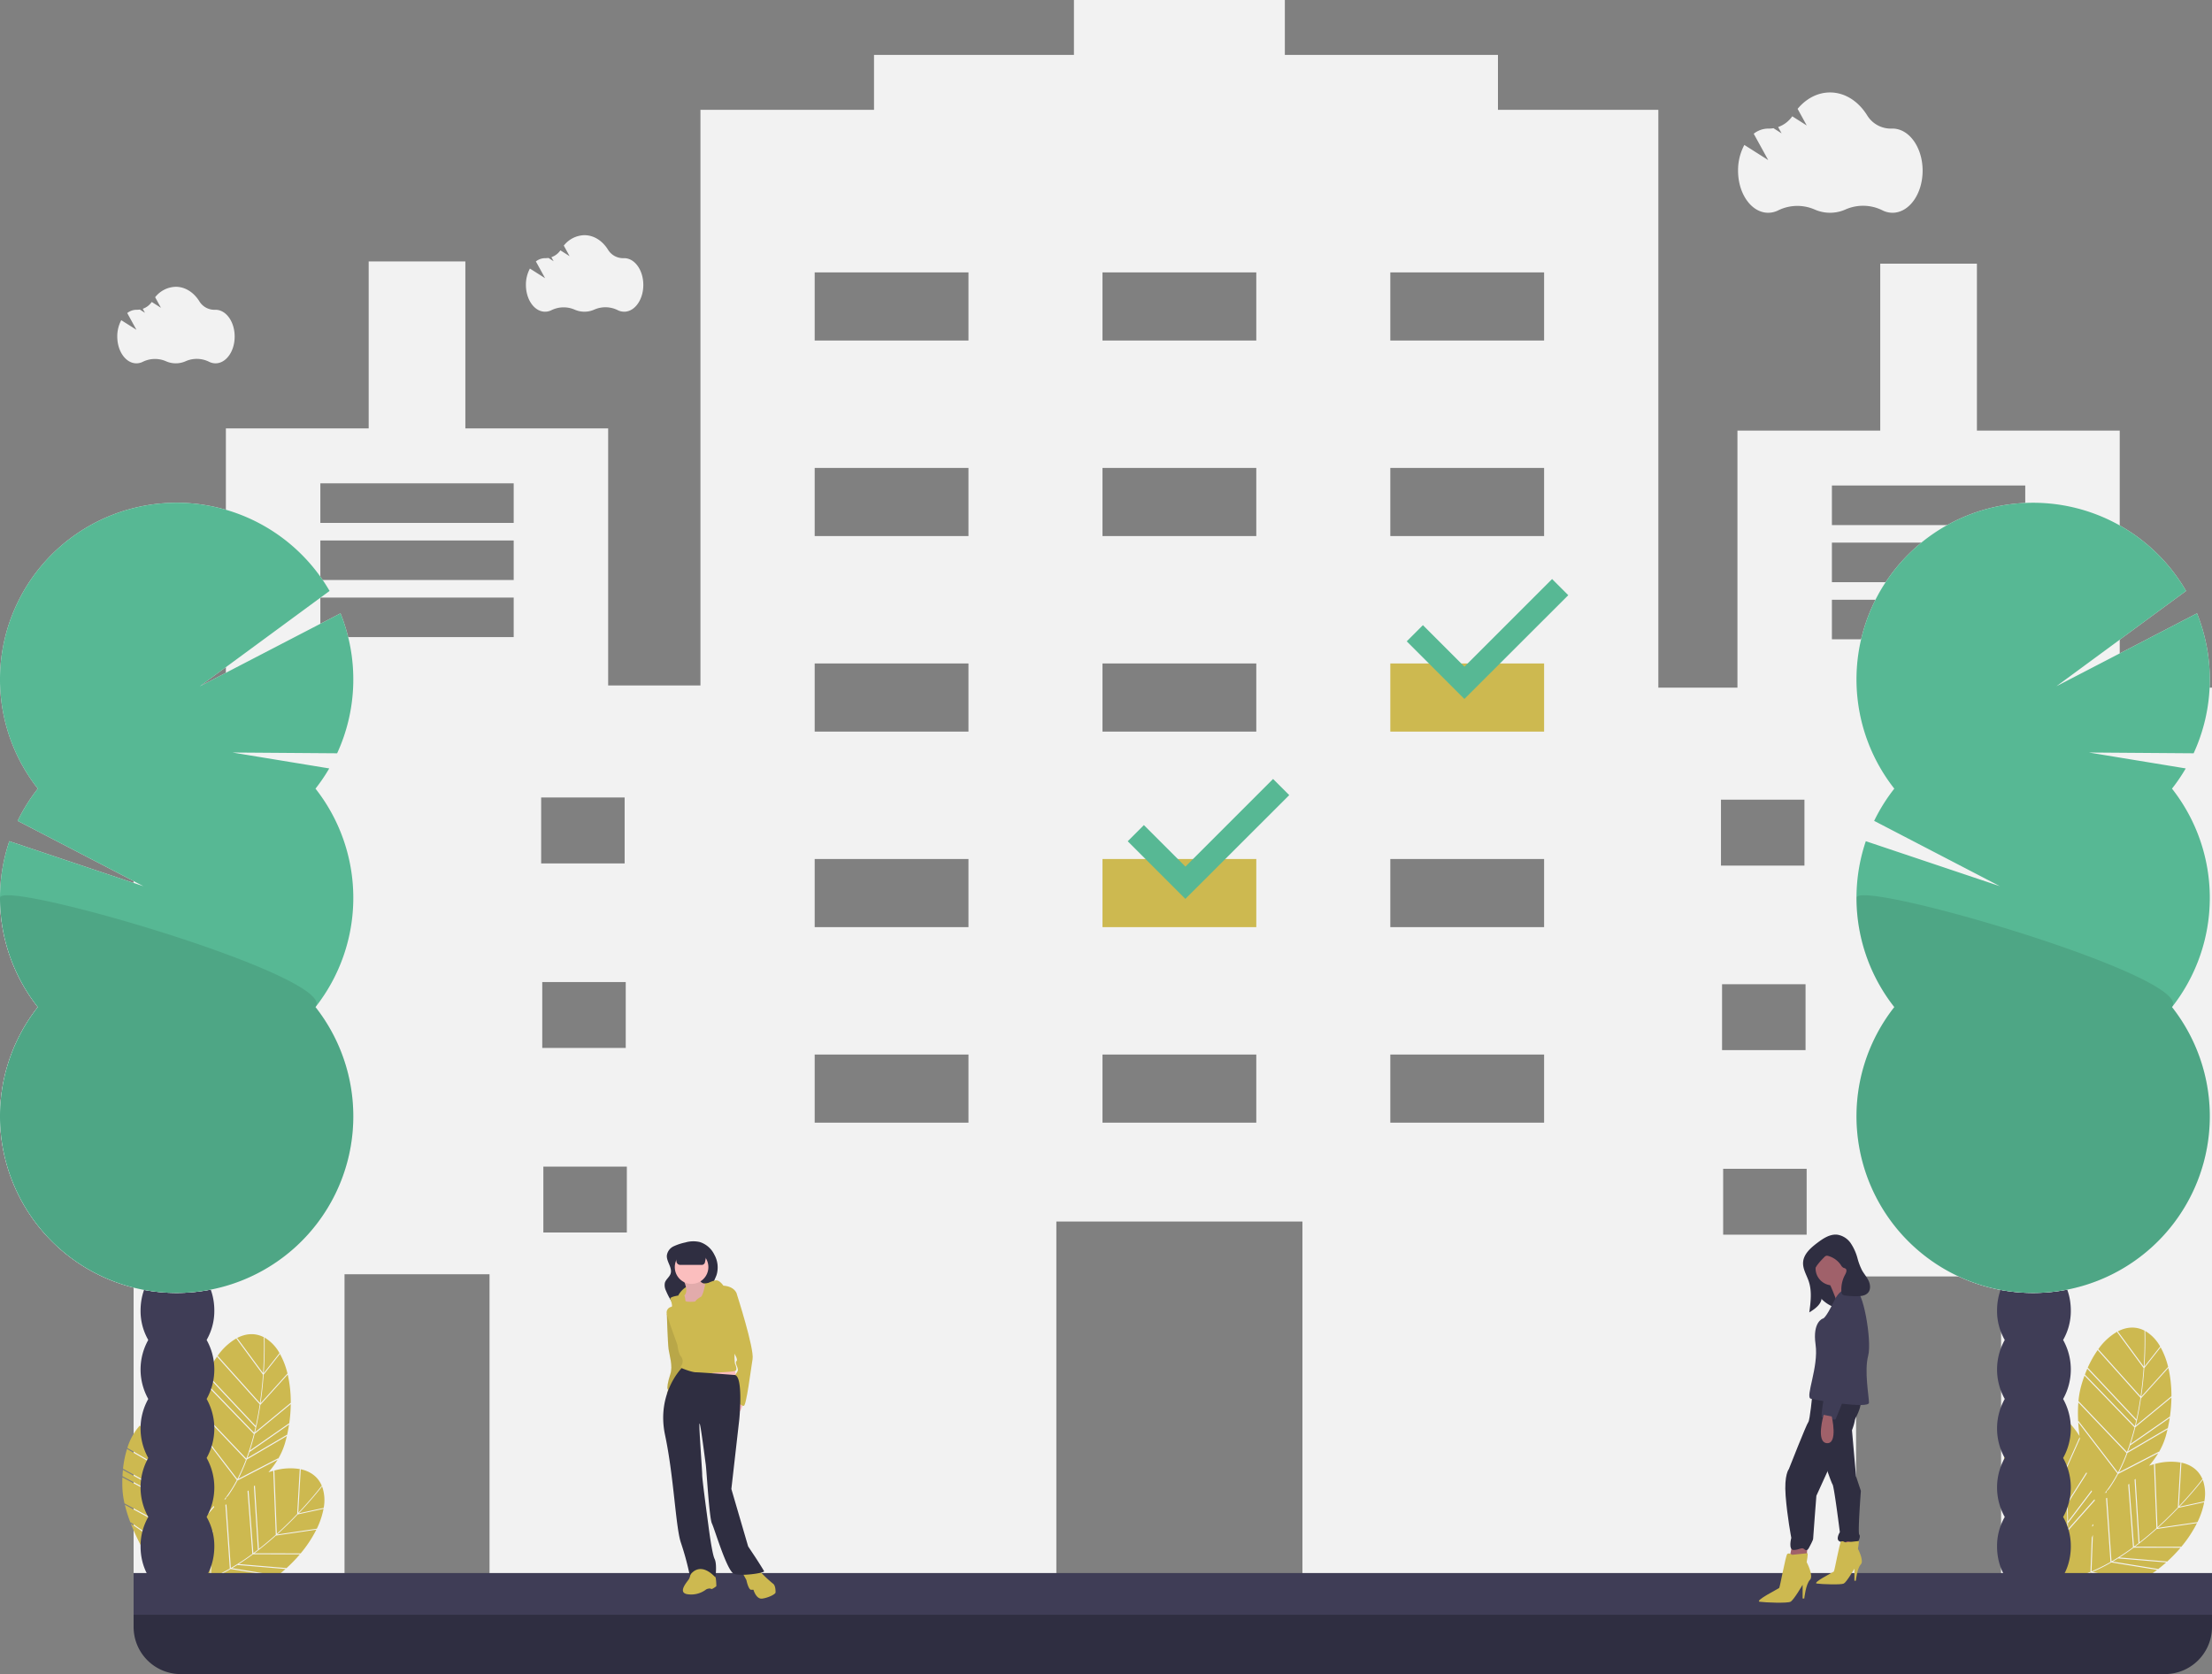 <svg id="b4c217a0-9b86-49d5-974d-fd03b0c4b3dd" data-name="Layer 1" xmlns="http://www.w3.org/2000/svg" width="1006.812" height="762"><rect width="100%" height="100%" fill="#808080" stroke="none"/><path fill="#cdb950" d="M627.406 295h86v55h-86zm-134 86h86v55h-86z"/><path d="M1061.406 382V265h-65v-76h-44v76h-65v117h-36V119h-73V94h-97V69h-96v25h-91v25h-79v262h-42V264h-65v-76h-44v76h-65v117h-42v415h96V649h66v147h258V625h112v171h156v1h96V650h66v147h96V382zm-869.5 50h38v30h-38zm.5 84h38v30h-38zm38.5 114h-38v-30h38zm99.5-271h-88v-18h88zm0-26h-88v-18h88zm0-26h-88v-18h88zm12.5 125h38v30h-38zm.5 84h38v30h-38zm38.5 114h-38v-30h38zm155.5-50h-70v-31h70zm0-89h-70v-31h70zm0-89h-70v-31h70zm0-89h-70v-31h70zm0-89h-70v-31h70zm131 356h-70v-31h70zm0-89h-70v-31h70zm0-89h-70v-31h70zm0-89h-70v-31h70zm0-89h-70v-31h70zm131 356h-70v-31h70zm0-89h-70v-31h70zm0-89h-70v-31h70zm0-89h-70v-31h70zm0-89h-70v-31h70zm80.5 209h38v30h-38zm.5 84h38v30h-38zm38.5 114h-38v-30h38zm99.5-271h-88v-18h88zm0-26h-88v-18h88zm0-26h-88v-18h88zm12.5 125h38v30h-38zm.5 84h38v30h-38zm38.5 114h-38v-30h38z" transform="translate(-96.594 -69)" fill="#f2f2f2"/><path d="M216.594 694.71a178.17 178.17 0 01-1.394 13.03l12.226-13.56.067.228a35.626 35.626 0 00-3.576-9.332l.078.215zm.048-.695l7.17-9.123a18.767 18.767 0 00-6.413-6.833 14.008 14.008 0 00-.396-.225c.04 1.078.227 7.403-.36 16.182zm-6.468 35.768q-.472 1.439-.976 2.826l18.005-10.557.025.265q.565-2.463.94-4.925l-17.977 12.511zm2.504-8.861l16.216-13.373.046.25a56.007 56.007 0 00-1.39-13.147l-12.46 13.817q-.98 6.532-2.412 12.453zm2.135-12.716l-19.403-21.65.104-.244a46.761 46.761 0 00-4.656 8.196L213 718.082c.759-3.44 1.35-6.772 1.813-9.876zm-24.164-13.211c.035-.08.066-.167.101-.247zm-1.08 2.655l-.1.248c.032-.085.069-.162.1-.247z" transform="translate(-96.594 -69)" fill="#cdb950"/><path d="M212.872 718.656l-22.223-23.66q-.563 1.29-1.08 2.655l22.714 23.508q.31-1.259.59-2.503zm15.344-1.58a66.882 66.882 0 00.722-8.986l-16.435 13.554q-.977 3.942-2.15 7.58l17.828-12.406zm-41.594 1.687l17.989 23.469a80.445 80.445 0 003.909-8.812l-21.95-23.055a64.694 64.694 0 00-.072 8.661zm30.053-40.949l.161-.072c-3.94-2.104-8.204-1.878-12.292.255L216.325 694c.634-9.498.354-16.091.35-16.186zm-8.06 56.365a79.894 79.894 0 01-3.533 7.946l18.094-9.362.018.26a31.688 31.688 0 003.173-7.34q.431-1.517.787-3.043l-18.22 10.683c-.106.286-.211.573-.32.856zm7.662-39.472l-12.052-16.37.113-.232a26.97 26.97 0 00-8.68 8.009l19.246 21.473c.666-4.597 1.097-8.97 1.373-12.88zm-7.56 38.183a108.559 108.559 0 003.426-11.171l-22.77-23.566q-.813 2.208-1.493 4.593a38.897 38.897 0 00-1.255 6.97L208.7 732.9zm23.387 25.425a177.94 177.94 0 01-9.384 9.147l18.064-2.645-.093.217a35.625 35.625 0 003.197-9.467l-.076.215zm11.24-12.31a14.101 14.101 0 00-.161-.426c-.657.855-4.547 5.847-10.599 12.232l11.34-2.454a18.768 18.768 0 00-.58-9.352zm-38.554 35.229q-1.282.807-2.554 1.554l20.6 3.353-.15.22q2.005-1.537 3.865-3.193l-21.826-1.83zm7.58-5.227l21.018.042-.124.222a56.01 56.01 0 007.315-11.012l-18.409 2.695q-4.922 4.405-9.8 8.053zm-7.087 4.911l21.644 1.815-.138.222a66.887 66.887 0 006.288-6.462l-21.303-.043q-3.267 2.414-6.49 4.468z" transform="translate(-96.594 -69)" fill="#cdb950"/><path d="M178.773 791.629c.154-.155.316-.324.476-.488a55.639 55.639 0 0012.845-3.67l.588-15.599q.262-.595.509-1.2l-.626 16.602a80.426 80.426 0 008.63-4.294l-2.01-28.999c.156-.08.312-.162.473-.247l2.007 28.96.02.004a108.564 108.564 0 009.764-6.42l-2.189-28.536c.155-.113.31-.224.465-.34l2.189 28.534q1.041-.771 2.05-1.551l-1.805-28.887c.154-.127.309-.254.463-.383l1.807 28.909a145.443 145.443 0 007.695-6.45l-1.136-29.05.236-.122c-.806.21-1.626.46-2.453.732a40.989 40.989 0 004.18-5.698l-18.268 9.451a61.459 61.459 0 01-4.257 6.933c-.326.308-.653.616-.975.938l.024.346c-.149.197-.297.395-.448.587l-.032-.467c-.23.236-.456.487-.684.73a57.727 57.727 0 006.063-9.27l-17.857-23.297c.122 2.083.325 4.179.587 6.258a35.237 35.237 0 00-5.986-7.314l.141.18-4.127 11.245a177.994 177.994 0 012.701 12.823l7.334-16.445c.034.257.07.512.105.768l-7.317 16.405q1.086 6.515 1.555 12.589l8.781-13.793.15.592-8.875 13.941q.29 4.052.299 7.874l10.734-14.162.169.546-10.848 14.312-.053-.11q-.004 1.515-.054 2.99l12.107-13.633.18.525-12.318 13.868c-.012.305-.024.61-.04.913a79.923 79.923 0 01-.903 8.65l1.169-1.184q-.332.689-.647 1.358l-.665.673c-.076.438-.163.866-.247 1.296q-.368.808-.71 1.577c.22-.983.425-1.972.6-2.97l-24.183-16.637c6.309 16.142 18.19 31.496 18.95 32.47a43.971 43.971 0 001.694-3.55c.15-.015.3-.029.449-.045-.062.15-.126.296-.19.443-.074.008-.15.02-.226.028l.193.053a45.62 45.62 0 01-1.143 2.482 67.99 67.99 0 002.293-2.177c5.687 1.452 21.007 4.556 34.124-.03l-20.098-4.372a56.202 56.202 0 01-13.429 3.805zm14.123-25.43l.482-.489-.028.731-.482.488zm50.046-20.845l.17.048c-1.691-4.134-5.12-6.68-9.63-7.644l-1.132 19.84c6.546-6.911 10.535-12.168 10.592-12.244z" transform="translate(-96.594 -69)" fill="#cdb950"/><path d="M200.785 783.625a79.92 79.92 0 01-7.79 3.866l19.908 4.33-.152.213a31.683 31.683 0 007.125-3.63q1.3-.894 2.547-1.842l-20.846-3.393c-.264.153-.529.307-.792.456zm21.804-16.47a177.23 177.23 0 009.272-9.044l1.159-20.294.236-.108a26.971 26.971 0 00-11.793.633zm-41.629-48.966a18.768 18.768 0 00-8.21-4.517 12.112 12.112 0 00-.445-.091c.37 1.012 2.504 6.97 4.658 15.5zm-1.35 24.954l-25.145-14.592.023-.265a46.76 46.76 0 00-1.895 9.233l28.345 15.576a145.446 145.446 0 00-1.329-9.952zm-27.065-5.096c.01-.086.011-.179.02-.266zm-.206 2.859l-.018.267c.003-.09.014-.176.019-.266zm28.655 12.774l-28.448-15.632q-.137 1.402-.206 2.859l28.867 15.336q-.095-1.293-.213-2.563zm.424 15.386l-28-15.14a64.712 64.712 0 002.608 8.259l.037-.29 24.361 16.76a80.445 80.445 0 00.994-9.589zm-9.432-55.403l.131-.118c-4.397-.784-8.383.75-11.611 4.042l16.15 11.577c-2.332-9.228-4.636-15.412-4.67-15.5zm4.843 16.189l-16.521-11.843.035-.256a26.97 26.97 0 00-5.779 10.3l24.94 14.472a177.033 177.033 0 00-2.675-12.673zm4.613 38.651a108.556 108.556 0 00-.195-11.684l-28.939-15.374q-.09 2.35 0 4.83a38.903 38.903 0 00.96 7.016l28.16 15.227zm891.152-76.793a178.17 178.17 0 01-1.394 13.03l12.226-13.56.067.228a35.628 35.628 0 00-3.576-9.332l.078.215zm.048-.695l7.17-9.123a18.766 18.766 0 00-6.413-6.833 13.994 13.994 0 00-.396-.225c.04 1.078.227 7.403-.36 16.182zm-6.468 35.768q-.472 1.439-.976 2.826l18.005-10.557.025.265q.565-2.463.94-4.925l-17.977 12.511zm2.504-8.861l16.216-13.373.046.25a56.01 56.01 0 00-1.39-13.147l-12.46 13.817q-.98 6.532-2.412 12.453zm2.135-12.716l-19.403-21.65.104-.244a46.761 46.761 0 00-4.656 8.196L1069 715.082c.759-3.44 1.35-6.772 1.813-9.876zm-24.164-13.211c.035-.08.066-.167.101-.247zm22.223 23.661l-22.223-23.66q-.563 1.29-1.08 2.655l22.714 23.508q.31-1.259.59-2.503zm-23.303-21.006l-.1.248c.032-.085.069-.162.1-.247zm38.647 19.426a66.862 66.862 0 00.721-8.986l-16.434 13.554q-.977 3.942-2.15 7.58l17.828-12.406zm-41.594 1.687l17.989 23.469a80.445 80.445 0 003.909-8.812l-21.95-23.055a64.694 64.694 0 00-.072 8.661zm30.053-40.949l.16-.072c-3.939-2.104-8.203-1.878-12.291.255L1072.325 691c.634-9.498.354-16.091.35-16.186zm-8.06 56.365a79.894 79.894 0 01-3.533 7.946l18.094-9.362.018.26a31.69 31.69 0 003.173-7.34q.431-1.517.787-3.043l-18.22 10.683c-.106.286-.211.573-.32.856zm7.662-39.472l-12.052-16.37.113-.232a26.97 26.97 0 00-8.68 8.009l19.246 21.473c.666-4.597 1.097-8.97 1.373-12.88zm-7.56 38.183a108.559 108.559 0 003.426-11.171l-22.77-23.566q-.813 2.208-1.493 4.593a38.897 38.897 0 00-1.255 6.97L1064.7 729.9zm23.387 25.425a177.985 177.985 0 01-9.384 9.147l18.064-2.645-.093.217a35.625 35.625 0 003.197-9.467l-.076.215zm11.24-12.31a14.101 14.101 0 00-.161-.426c-.657.855-4.547 5.847-10.599 12.232l11.34-2.454a18.768 18.768 0 00-.58-9.352zm-38.554 35.229q-1.282.807-2.554 1.554l20.6 3.353-.15.22q2.006-1.537 3.865-3.193l-21.826-1.83zm7.58-5.227l21.018.042-.124.222a56.01 56.01 0 007.315-11.012l-18.409 2.695q-4.922 4.405-9.8 8.053zm-7.087 4.911l21.644 1.815-.138.222a66.895 66.895 0 006.288-6.462l-21.303-.043q-3.267 2.414-6.49 4.468z" transform="translate(-96.594 -69)" fill="#cdb950"/><path d="M1034.773 788.629c.154-.155.316-.324.476-.488a55.639 55.639 0 0012.845-3.67l.588-15.599q.262-.595.509-1.2l-.626 16.602a80.426 80.426 0 008.63-4.294l-2.01-28.999c.156-.08.312-.162.473-.247l2.007 28.96.02.004a108.564 108.564 0 009.764-6.42l-2.189-28.536c.155-.113.31-.224.465-.34l2.189 28.534q1.041-.771 2.05-1.551l-1.805-28.887c.154-.127.309-.254.463-.383l1.807 28.909a145.393 145.393 0 007.695-6.45l-1.136-29.05.236-.122c-.806.21-1.626.46-2.453.732a40.989 40.989 0 004.18-5.698l-18.268 9.451a61.459 61.459 0 01-4.257 6.933c-.326.308-.653.616-.975.938l.024.346c-.149.197-.297.395-.448.587l-.032-.467c-.23.236-.456.487-.684.73a57.727 57.727 0 006.063-9.27l-17.857-23.297c.122 2.083.325 4.179.587 6.258a35.237 35.237 0 00-5.986-7.314l.141.18-4.127 11.245a177.994 177.994 0 012.701 12.823l7.334-16.445c.034.257.07.512.105.768l-7.317 16.405q1.086 6.515 1.555 12.589l8.781-13.793.15.592-8.875 13.941q.29 4.052.299 7.874l10.734-14.162.169.546-10.848 14.312-.053-.11q-.004 1.515-.054 2.99l12.108-13.633q.096.285.179.525l-12.318 13.868c-.012.305-.023.61-.039.913a79.923 79.923 0 01-.904 8.65l1.169-1.184q-.332.689-.647 1.358l-.665.673c-.076.438-.163.866-.247 1.296q-.368.808-.71 1.577c.22-.983.425-1.972.6-2.97l-24.183-16.637c6.309 16.142 18.19 31.496 18.95 32.47a43.971 43.971 0 001.694-3.55c.15-.015.3-.029.449-.045-.062.15-.126.296-.189.443-.075.008-.152.02-.227.028l.193.053a45.62 45.62 0 01-1.143 2.482 67.99 67.99 0 002.293-2.177c5.687 1.452 21.007 4.556 34.124-.03l-20.097-4.371a56.202 56.202 0 01-13.43 3.804zm14.123-25.43l.482-.489-.028.731-.482.488zm50.046-20.845l.17.048c-1.691-4.134-5.12-6.68-9.63-7.644l-1.132 19.84c6.546-6.911 10.535-12.168 10.592-12.244z" transform="translate(-96.594 -69)" fill="#cdb950"/><path d="M1056.785 780.625a79.92 79.92 0 01-7.79 3.866l19.908 4.33-.152.213a31.684 31.684 0 007.125-3.63q1.3-.894 2.547-1.842l-20.846-3.393c-.264.153-.529.307-.792.456zm21.805-16.47a177.177 177.177 0 009.271-9.044l1.159-20.294.236-.108a26.97 26.97 0 00-11.793.633zm-41.63-48.966a18.768 18.768 0 00-8.21-4.517 12.112 12.112 0 00-.445-.091c.37 1.012 2.504 6.97 4.658 15.5zm-1.35 24.954l-25.145-14.592.023-.265a46.76 46.76 0 00-1.895 9.233l28.345 15.576a145.446 145.446 0 00-1.329-9.952zm-27.271-2.237l-.018.267c.003-.09.014-.176.019-.266zm.206-2.859c.01-.086.011-.179.02-.266z" transform="translate(-96.594 -69)" fill="#cdb950"/><path d="M1036.994 750.68l-28.448-15.632q-.137 1.402-.206 2.859l28.867 15.336q-.095-1.293-.213-2.563zm.424 15.386l-28-15.14a64.712 64.712 0 002.608 8.259l.037-.29 24.361 16.76a80.445 80.445 0 00.994-9.589zm-9.432-55.403l.131-.118c-4.397-.784-8.383.75-11.611 4.042l16.15 11.577c-2.332-9.228-4.636-15.412-4.67-15.5zm4.843 16.189l-16.521-11.843.035-.256a26.97 26.97 0 00-5.779 10.3l24.94 14.472a177.174 177.174 0 00-2.675-12.673zm4.613 38.651a108.556 108.556 0 00-.195-11.684l-28.939-15.374q-.09 2.35 0 4.83a38.903 38.903 0 00.96 7.016l28.16 15.227z" transform="translate(-96.594 -69)" fill="#cdb950"/><path d="M60.812 727h946v13.535A21.465 21.465 0 01985.346 762H82.277a21.465 21.465 0 01-21.465-21.465V727z" fill="#2f2e41"/><path fill="#3f3d56" d="M60.812 716h946v19h-946z"/><path d="M890.549 134.974l10.865 6.89-6.597-11.994a10.743 10.743 0 016.57-2.345q.088 0 .175.002a12.591 12.591 0 002.254-.167l3.682 2.335-1.578-2.87a13.105 13.105 0 006.441-4.888l6.59 4.179-4.163-7.57c3.854-4.626 9.049-7.463 14.765-7.463 6.853 0 12.958 4.076 16.899 10.426a12.632 12.632 0 0011.17 6.023q.183-.007.368-.007c7.566 0 13.699 8.578 13.699 19.16s-6.133 19.159-13.699 19.159a10.28 10.28 0 01-4.771-1.195 19.768 19.768 0 00-16.58-.324 17.284 17.284 0 01-14.097.033 19.782 19.782 0 00-16.434.317 10.271 10.271 0 01-4.72 1.169c-7.566 0-13.7-8.578-13.7-19.16a24.328 24.328 0 012.86-11.71zm-552.758 56.27l6.911 4.383-4.196-7.63a6.834 6.834 0 014.18-1.492l.11.001a8.009 8.009 0 001.435-.106l2.342 1.486-1.004-1.826a8.336 8.336 0 004.097-3.11l4.192 2.659-2.648-4.815a12.268 12.268 0 019.392-4.747c4.36 0 8.243 2.592 10.75 6.632a8.035 8.035 0 007.105 3.83q.117-.004.235-.004c4.812 0 8.714 5.457 8.714 12.188s-3.902 12.188-8.714 12.188a6.54 6.54 0 01-3.036-.76 12.575 12.575 0 00-10.547-.206 10.995 10.995 0 01-8.967.02 12.584 12.584 0 00-10.453.203 6.534 6.534 0 01-3.004.743c-4.812 0-8.714-5.457-8.714-12.188a15.476 15.476 0 011.82-7.45zm-186 23.494l6.911 4.383-4.196-7.63a6.834 6.834 0 014.18-1.491l.11.001a8.009 8.009 0 001.435-.106l2.342 1.485-1.004-1.825a8.336 8.336 0 004.097-3.11l4.192 2.658-2.648-4.815a12.268 12.268 0 019.392-4.747c4.36 0 8.243 2.593 10.75 6.632a8.035 8.035 0 007.105 3.831q.117-.004.235-.004c4.812 0 8.714 5.457 8.714 12.188s-3.902 12.187-8.714 12.187a6.54 6.54 0 01-3.036-.76 12.575 12.575 0 00-10.547-.206 10.995 10.995 0 01-8.967.021 12.584 12.584 0 00-10.453.202 6.534 6.534 0 01-3.004.743c-4.812 0-8.714-5.456-8.714-12.187a15.476 15.476 0 011.82-7.45z" transform="translate(-96.594 -69)" fill="#f2f2f2"/><path d="M401.314 665.864l-1.207 1.207s.403 13.278.805 16.095 2.012 7.645.805 11.266-1.61 6.438-1.207 6.84-.403 2.012-.403 2.012l3.22-2.012 5.23-12.07-2.414-12.877z" transform="translate(-96.594 -69)" fill="#cdb950"/><path d="M401.314 665.864l-1.207 1.207s.403 13.278.805 16.095 2.012 7.645.805 11.266-1.61 6.438-1.207 6.84-.403 2.012-.403 2.012l3.22-2.012 5.23-12.07-2.414-12.877z" transform="translate(-96.594 -69)" opacity=".1"/><path d="M422.64 791.001s0-4.426-.805-5.23-2.012-3.622-3.621-3.622-7.243 1.61-7.243 2.012a7.348 7.348 0 01-.805 3.621c-.804 1.207-5.23 6.036-.804 6.84a11.242 11.242 0 008.45-2.012c.402-.402 2.011-.804 2.414-.402s2.414-1.207 2.414-1.207zm11.266-7.243l2.415 4.426s.804 4.024 2.011 4.427h1.207s1.208 4.426 4.024 4.023 6.036-2.012 6.036-2.816 0-3.22-1.207-4.024a57.34 57.34 0 01-4.829-4.426l-2.012-2.012z" transform="translate(-96.594 -69)" fill="#cdb950"/><path d="M403.026 636.367a5.43 5.43 0 00-2.906 4.064c-.224 2.873 2.616 5.58 1.702 8.312-.519 1.552-2.134 2.557-2.6 4.125a5.675 5.675 0 00.522 3.682 28.104 28.104 0 002.311 4.467c1.696 2.663 3.904 5.19 4.357 8.315a3.548 3.548 0 01-.785 3.128 7.506 7.506 0 012.745-1.306 34.937 34.937 0 0011.267-6.275 7.037 7.037 0 002.605-3.463c.614-2.472-1.262-4.945-1.082-7.486.115-1.626 1.053-3.06 1.584-4.601a11.886 11.886 0 00-1.026-9.263 11.05 11.05 0 00-6.578-5.72 13.051 13.051 0 00-6.646.191 24.427 24.427 0 00-5.47 1.83z" transform="translate(-96.594 -69)" fill="#2f2e41"/><path d="M405.291 658.68a10.438 10.438 0 019.1-5.49c6.438 0 5.231-.403 5.231-.403l-2.012 8.047-4.023 4.024z" transform="translate(-96.594 -69)" fill="#cdb950"/><path d="M406.947 650.171s3.622 6.036 1.208 8.45-1.208 4.829-.805 5.231 11.669 1.207 11.669 1.207l.402-5.633 1.207-4.829s-6.438-1.207-5.633-4.023-8.048-.403-8.048-.403z" transform="translate(-96.594 -69)" fill="#fbbebe"/><path d="M406.947 650.171s3.622 6.036 1.208 8.45-1.208 4.829-.805 5.231 11.669 1.207 11.669 1.207l.402-5.633 1.207-4.829s-6.438-1.207-5.633-4.023-8.048-.403-8.048-.403z" transform="translate(-96.594 -69)" opacity=".1"/><path d="M435.113 707.308a27.742 27.742 0 01-1.61 4.024c-.401.402-1.609-2.817-1.609-2.817l1.208-2.816z" transform="translate(-96.594 -69)" fill="#fbbebe"/><path fill="#fbbebe" d="M333.892 620l1.609 9.255h-24.142l1.207-9.255h21.326z"/><circle cx="314.779" cy="576.745" r="7.645" fill="#fbbebe"/><path d="M412.983 661.438s-4.426.402-4.426-.403-.402-3.219-1.207-2.816-6.036.804-5.633 2.012 1.207 3.62.402 3.62a2.619 2.619 0 00-2.012 3.22c.403 2.012 4.829 14.083 4.829 14.083s.402 4.024 1.61 5.23a3.611 3.611 0 010 4.427c-.806.805 2.01 1.61 3.218 3.219s10.462.402 10.864 0 10.06-.403 10.864-1.207-.402-3.22-.402-3.22-.403-3.62 0-4.828-1.61-20.923-2.817-22.13 3.621-4.829 3.621-4.829-.804-3.219-6.035-3.62c0 0-1.61-2.415-3.22-2.415s-5.103 1.872-5.103 1.872-.932 5.37-2.139 5.773a6.634 6.634 0 00-2.414 2.012z" transform="translate(-96.594 -69)" fill="#cdb950"/><path d="M429.078 656.61l2.816 1.206s8.048 24.947 7.243 29.776-2.816 21.325-4.024 21.325-3.62-2.414-3.62-2.414v-4.023c0-.805-1.208-3.22-.403-3.22s2.012-.804 1.207-1.609-1.61-2.012-.805-3.219 1.207-1.61.805-2.817-1.207-2.414-.403-3.219-2.011-4.828-2.011-4.828l-4.426-17.704.804-7.243z" transform="translate(-96.594 -69)" fill="#cdb950"/><path d="M430.687 694.834s-15.29-1.207-17.302-1.207-6.525-1.894-6.525-1.894-11.581 11.551-7.558 30.463 4.829 42.249 7.243 49.089a127.382 127.382 0 014.024 14.888s4.024-7.243 11.669.804c0 0 .804-6.035-.403-8.45s-2.816-15.29-2.816-15.29-2.817-20.52-2.817-22.935-1.61-22.935-1.207-23.337 2.414 15.692 2.816 18.509 1.61 24.544 2.817 26.959 6.84 21.728 10.06 22.935 14.082-.403 13.68-1.207-3.22-5.231-4.024-6.438l-3.219-4.829-7.645-26.154 3.622-31.787s2.011-20.52-2.415-20.119zM416.03 644.74h-9.803a1.746 1.746 0 01-1.725-1.475l-.975-6.17h15.29l-1.367 6.492a1.451 1.451 0 01-1.42 1.152z" transform="translate(-96.594 -69)" fill="#2f2e41"/><path d="M824.715 573.834h15.469v22.098a15.469 15.469 0 01-15.469-15.468v-6.63z" fill="#2f2e41"/><path fill="#a0616a" d="M815.692 703.292l-1.105 5.525h7.734l.368-5.525h-6.997z"/><path d="M912.286 776.712s-1.473-1.105-2.21-.368-3.315 15.1-3.683 15.469-11.417 5.892-8.84 6.26 12.523.737 13.996 0 5.525-7.734 5.525-7.734v6.261h.736s.737-6.629 2.579-8.47-1.474-8.103-1.474-8.103.737-4.052.369-4.052-6.998.737-6.998.737z" transform="translate(-96.594 -69)" fill="#cdb950"/><path fill="#a0616a" d="M838.526 699.425l-1.105 5.525h7.735l.368-5.525h-6.998z"/><path d="M926.281 732.516s3.683 11.049 4.42 12.154 3.315 21.73 3.315 21.73-2.578 4.051.736 4.42 1.842-.737 4.052 0a4.16 4.16 0 003.683-.369s1.105-2.21.368-2.946.737-19.889.737-19.889l-2.21-6.63-1.842-20.992s2.21-5.525 1.105-6.998-4.788 1.105-4.788 1.105z" transform="translate(-96.594 -69)" fill="#2f2e41"/><path d="M921.493 703.788s-1.105 11.786-1.841 12.523-8.84 21.361-8.84 21.361-2.21 2.578-1.473 12.154 2.579 19.152 2.579 19.152-1.474 5.524 1.104 5.524 3.683-1.473 4.788-.368 1.842 0 2.21-.737 1.842-3.314 1.842-4.05 1.473-19.52 1.473-19.52 12.154-26.887 13.259-28.36 7.366-9.576 6.998-15.1z" transform="translate(-96.594 -69)" fill="#2f2e41"/><circle cx="834.107" cy="577.333" r="7.734" fill="#a0616a"/><path d="M929.228 652.963s2.946 6.629 3.314 8.47 7.366-3.682 7.366-3.682-3.683-6.262-2.578-9.208z" transform="translate(-96.594 -69)" fill="#a0616a"/><path d="M941.013 656.646s-5.524-4.052-9.575 4.42-5.157 8.102-5.157 8.102-4.788 1.473-3.314 11.786-4.788 23.94-2.21 24.676 26.518 4.788 26.518 1.841-2.21-14.364-.369-21.361-2.578-31.306-5.893-29.464z" transform="translate(-96.594 -69)" fill="#3f3d56"/><path d="M935.489 658.487s-4.42 6.63-4.051 11.786.368 8.47.368 8.47-7.366 35.358-5.893 35.358 5.893 1.841 6.261.736 9.576-23.571 9.576-23.571 2.21-22.466-.368-27.623-5.893-5.156-5.893-5.156z" transform="translate(-96.594 -69)" fill="#3f3d56"/><path d="M926.65 712.996s-3.683 12.522 1.473 12.89 2.21-12.154 2.21-12.154z" transform="translate(-96.594 -69)" fill="#a0616a"/><path d="M936.452 771.081s-1.29-.967-1.935-.322-2.903 13.223-3.225 13.546-9.999 5.16-7.741 5.483 10.966.645 12.256 0 4.838-6.773 4.838-6.773v5.483h.645s.645-5.806 2.258-7.418-1.29-7.096-1.29-7.096.645-3.548.322-3.548-6.128.645-6.128.645z" transform="translate(-96.594 -69)" fill="#cdb950"/><path d="M926.878 641.265a2.15 2.15 0 01.932-.66 1.946 1.946 0 011.015.088 10.36 10.36 0 015.666 4.12 3.18 3.18 0 001.142 1.235 6.723 6.723 0 01.922.352c.862.569.348 1.888-.147 2.793a14.105 14.105 0 00-1.689 7.615 2.177 2.177 0 00.388 1.291 2.298 2.298 0 001.53.611 37.796 37.796 0 005.39.288c1.763-.031 3.719-.281 4.86-1.624 1.229-1.444 1.036-3.656.237-5.375s-2.097-3.155-3.02-4.81a28.216 28.216 0 01-2.06-5.478 22.941 22.941 0 00-3.045-6.794 9.107 9.107 0 00-6.115-3.92c-3.346-.373-6.431 1.687-9.12 3.713-3.02 2.274-6.234 5.087-6.476 8.86-.197 3.056 1.639 5.82 2.597 8.73 1.48 4.49.86 9.367.225 14.052 2.727-1.634 5.812-3.902 5.633-7.076-.12-2.141-1.736-3.85-2.742-5.745-2.765-5.208.388-8.7 3.877-12.266z" transform="translate(-96.594 -69)" fill="#2f2e41"/><path d="M1035.642 678.908a26.49 26.49 0 003.504-13.429c0-12.136-7.516-21.974-16.786-21.974s-16.786 9.838-16.786 21.974a26.49 26.49 0 003.503 13.43 27.488 27.488 0 000 26.857 27.487 27.487 0 000 26.858 27.487 27.487 0 000 26.858 26.49 26.49 0 00-3.503 13.429c0 12.136 7.515 21.974 16.786 21.974s16.786-9.838 16.786-21.974a26.49 26.49 0 00-3.504-13.43 27.487 27.487 0 000-26.857 27.487 27.487 0 000-26.858 27.488 27.488 0 000-26.858z" transform="translate(-96.594 -69)" fill="#3f3d56"/><ellipse cx="925.765" cy="569.622" rx="16.786" ry="21.975" fill="#3f3d56"/><ellipse cx="925.765" cy="542.764" rx="16.786" ry="21.975" fill="#3f3d56"/><path d="M1085.199 427.967a80.586 80.586 0 006.25-9.202l-44.106-7.243 47.703.354a80.547 80.547 0 001.535-63.71l-63.999 33.2 59.022-43.386a80.412 80.412 0 10-132.803 89.987 80.452 80.452 0 00-9.17 14.664l57.254 29.745-61.048-20.489a80.454 80.454 0 0012.964 75.507 80.406 80.406 0 10126.397 0 80.417 80.417 0 000-99.427z" transform="translate(-96.594 -69)" fill="#f2f2f2"/><path d="M941.594 477.68a80.06 80.06 0 0017.207 49.714 80.406 80.406 0 10126.397 0c10.777-13.681-143.604-58.738-143.604-49.713z" transform="translate(-96.594 -69)" fill="#f2f2f2"/><path d="M1085.199 427.967a80.586 80.586 0 006.25-9.202l-44.106-7.243 47.703.354a80.547 80.547 0 001.535-63.71l-63.999 33.2 59.022-43.386a80.412 80.412 0 10-132.803 89.987 80.452 80.452 0 00-9.17 14.664l57.254 29.745-61.048-20.489a80.454 80.454 0 0012.964 75.507 80.406 80.406 0 10126.397 0 80.417 80.417 0 000-99.427z" transform="translate(-96.594 -69)" fill="#57b894"/><path d="M941.594 477.68a80.06 80.06 0 0017.207 49.714 80.406 80.406 0 10126.397 0c10.777-13.681-143.604-58.738-143.604-49.713z" transform="translate(-96.594 -69)" opacity=".1"/><path d="M190.642 678.908a26.49 26.49 0 003.504-13.429c0-12.136-7.516-21.974-16.786-21.974s-16.786 9.838-16.786 21.974a26.49 26.49 0 003.503 13.43 27.488 27.488 0 000 26.857 27.487 27.487 0 000 26.858 27.487 27.487 0 000 26.858 26.49 26.49 0 00-3.503 13.429c0 12.136 7.515 21.974 16.786 21.974s16.786-9.838 16.786-21.974a26.49 26.49 0 00-3.504-13.43 27.487 27.487 0 000-26.857 27.487 27.487 0 000-26.858 27.488 27.488 0 000-26.858z" transform="translate(-96.594 -69)" fill="#3f3d56"/><ellipse cx="80.765" cy="569.622" rx="16.786" ry="21.975" fill="#3f3d56"/><ellipse cx="80.765" cy="542.764" rx="16.786" ry="21.975" fill="#3f3d56"/><path d="M240.199 427.967a80.586 80.586 0 006.25-9.202l-44.106-7.243 47.703.354a80.547 80.547 0 001.535-63.71l-63.999 33.2 59.022-43.386a80.412 80.412 0 10-132.803 89.987 80.452 80.452 0 00-9.17 14.664l57.254 29.745-61.048-20.489a80.454 80.454 0 0012.964 75.507 80.406 80.406 0 10126.397 0 80.417 80.417 0 000-99.427z" transform="translate(-96.594 -69)" fill="#f2f2f2"/><path d="M96.594 477.68a80.06 80.06 0 0017.207 49.714 80.406 80.406 0 10126.397 0c10.777-13.681-143.604-58.738-143.604-49.713z" transform="translate(-96.594 -69)" fill="#f2f2f2"/><path d="M240.199 427.967a80.586 80.586 0 006.25-9.202l-44.106-7.243 47.703.354a80.547 80.547 0 001.535-63.71l-63.999 33.2 59.022-43.386a80.412 80.412 0 10-132.803 89.987 80.452 80.452 0 00-9.17 14.664l57.254 29.745-61.048-20.489a80.454 80.454 0 0012.964 75.507 80.406 80.406 0 10126.397 0 80.417 80.417 0 000-99.427z" transform="translate(-96.594 -69)" fill="#57b894"/><path d="M96.594 477.68a80.06 80.06 0 0017.207 49.714 80.406 80.406 0 10126.397 0c10.777-13.681-143.604-58.738-143.604-49.713z" transform="translate(-96.594 -69)" opacity=".1"/><path fill="#57b894" d="M579.452 354.556l-39.896 39.896-18.903-18.902-7.359 7.359 26.237 26.237 47.281-47.231-7.36-7.359zm127-91l-39.896 39.896-18.903-18.902-7.359 7.359 26.237 26.237 47.281-47.231-7.36-7.359z"/></svg>